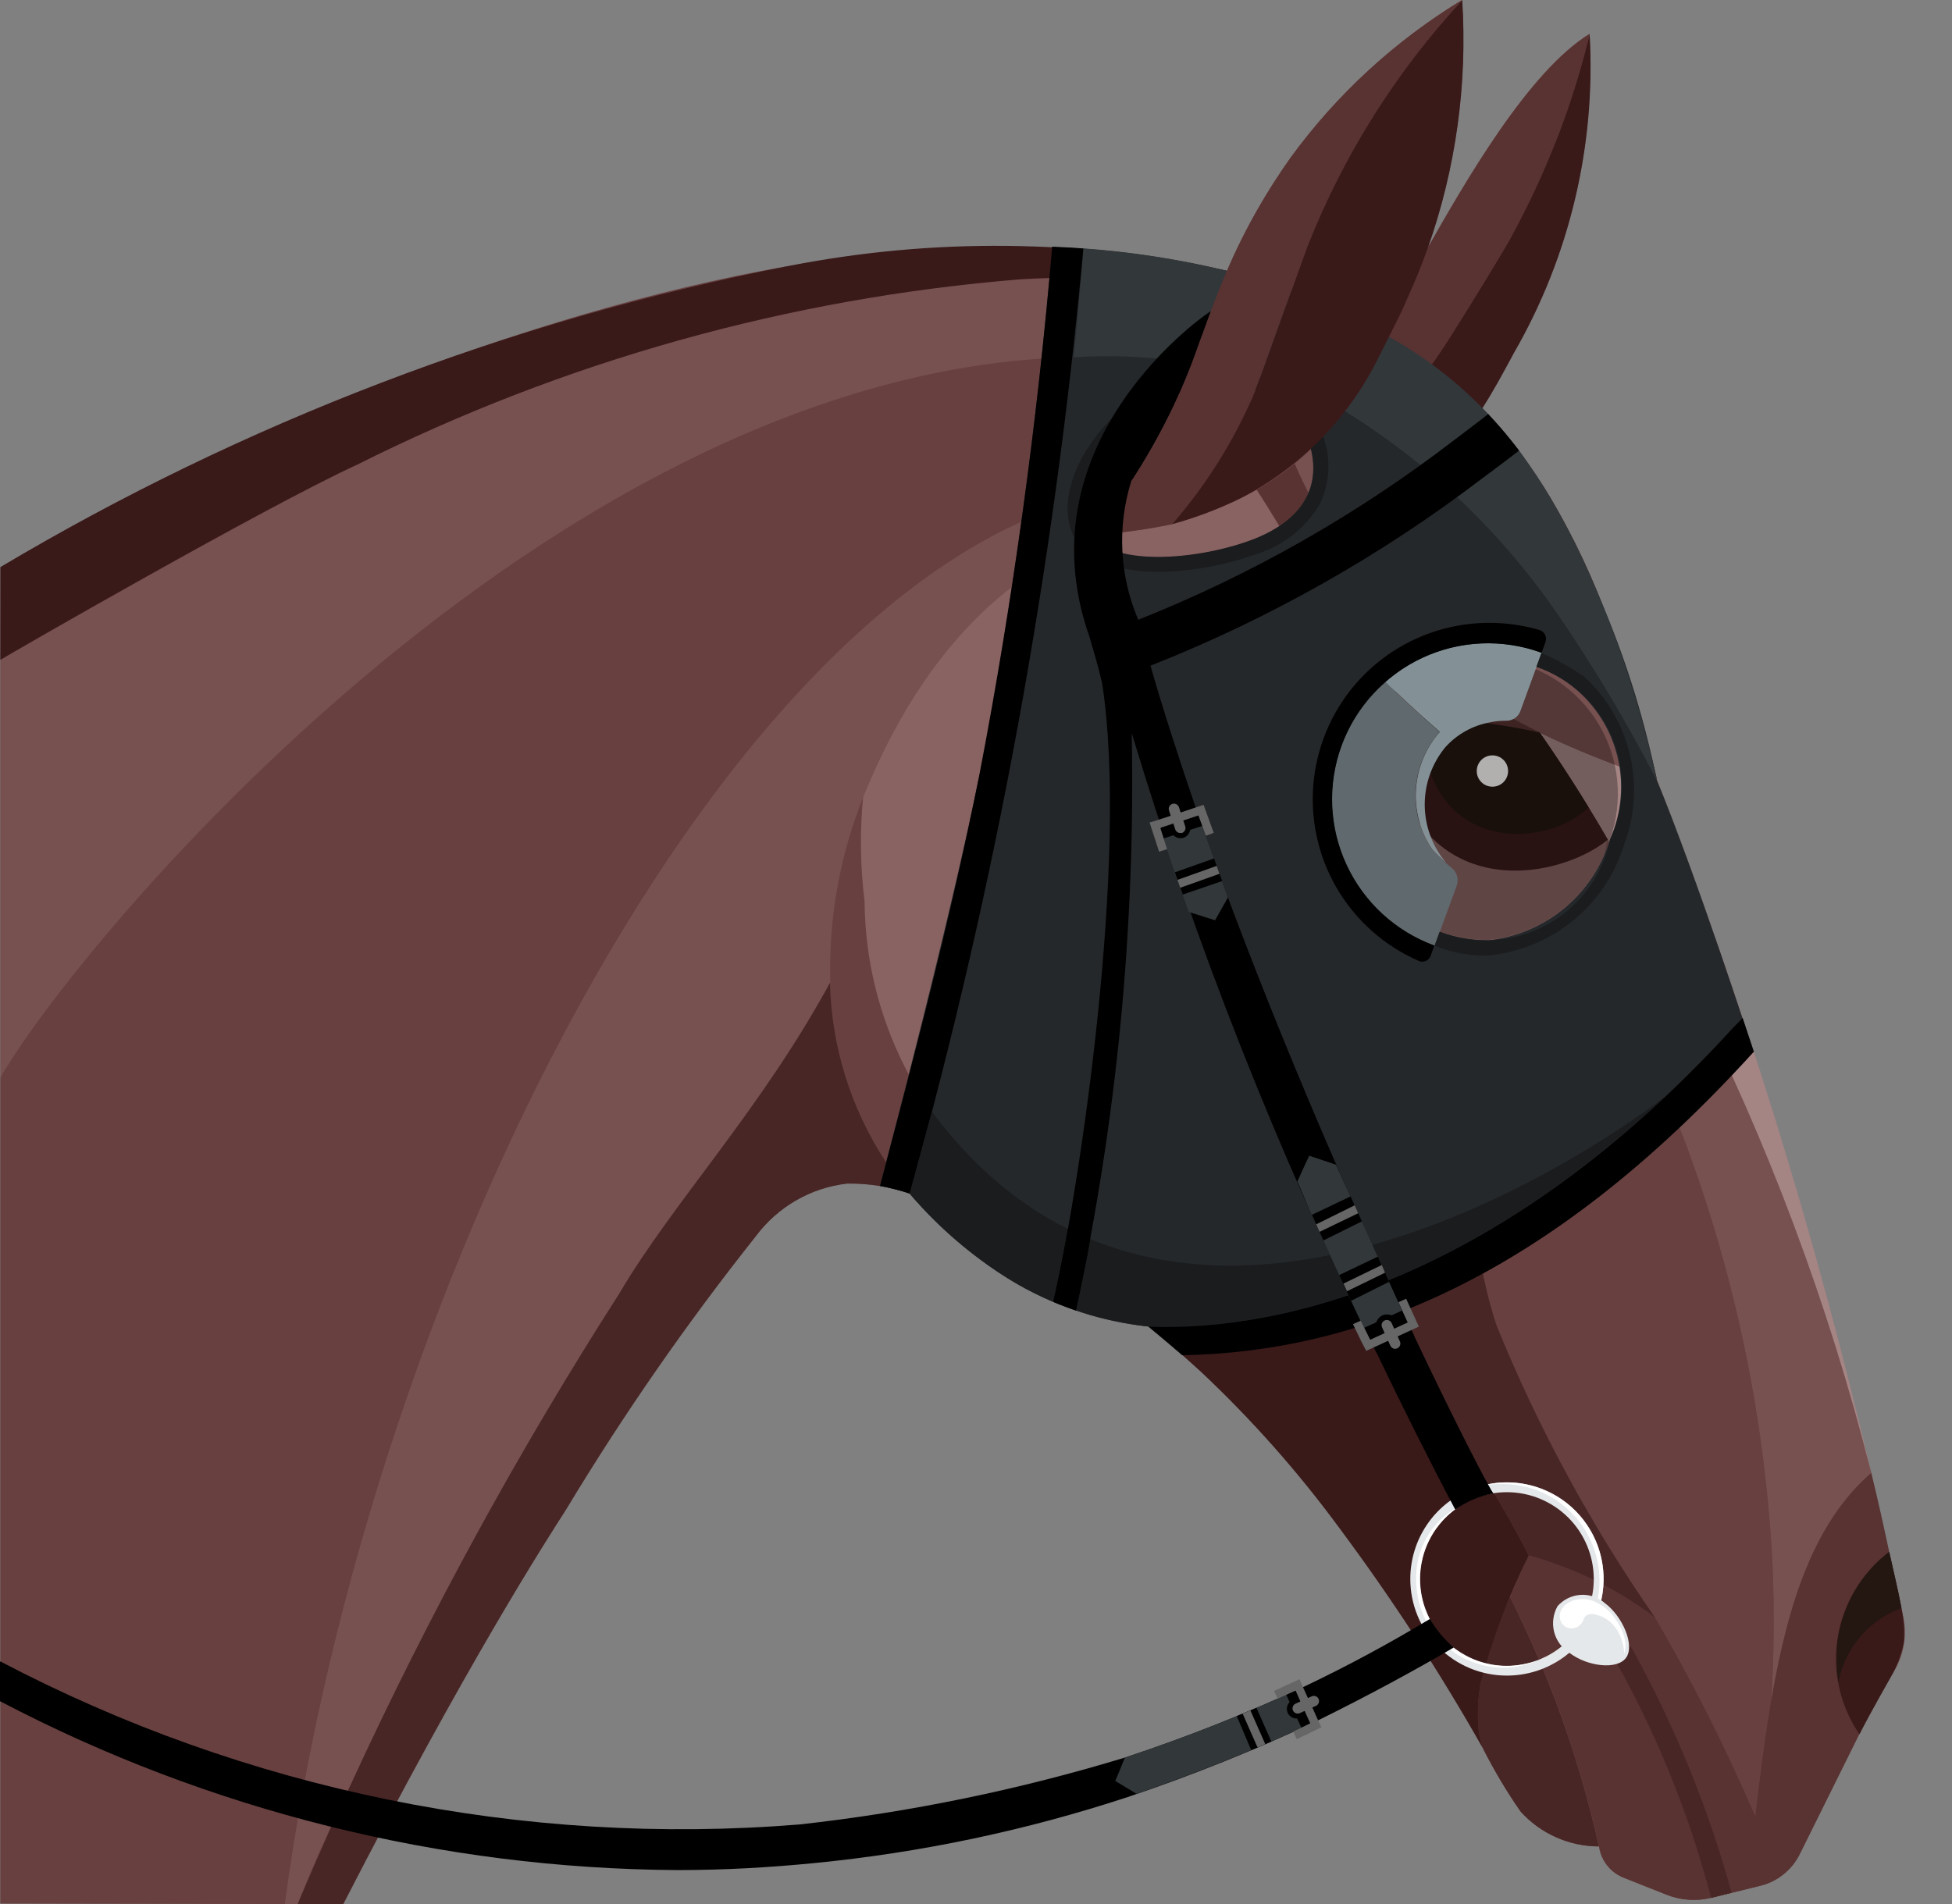 <svg width="41" height="40" viewBox="0 0 41 40" fill="none" xmlns="http://www.w3.org/2000/svg">
<rect x="0" y="0" width="41" height="40" fill="#808080" stroke="none"/>
<g clip-path="url(#clip0_479_5872)">
<path d="M0.012 11.919V39.985L7.212 39.998C9.84 34.884 11.482 32.351 11.891 31.711C13.094 29.714 14.425 27.797 15.875 25.971C16.102 25.665 16.389 25.409 16.718 25.218C17.048 25.027 17.413 24.906 17.792 24.862C18.244 24.856 18.694 24.927 19.123 25.073C20.119 26.278 21.445 27.168 22.938 27.634C23.329 27.742 23.728 27.82 24.132 27.866C24.407 28.089 24.787 28.409 25.223 28.809C26.298 29.819 27.278 30.926 28.151 32.116C29.248 33.591 30.252 35.133 31.157 36.734V36.747C31.387 37.2 31.647 37.637 31.937 38.055C32.144 38.286 32.398 38.471 32.682 38.598C32.966 38.725 33.273 38.791 33.584 38.791C33.605 38.937 33.664 39.075 33.755 39.191C33.847 39.306 33.967 39.395 34.105 39.449L35.005 39.806C35.302 39.923 35.629 39.946 35.94 39.87L36.37 39.764L36.97 39.617C37.147 39.574 37.312 39.492 37.454 39.379C37.597 39.265 37.713 39.122 37.795 38.959L39.045 36.432C39.253 36.018 39.701 35.232 39.701 35.232C39.853 35.025 39.953 34.785 39.992 34.531C40.031 34.277 40.007 34.018 39.924 33.775C39.862 33.41 39.464 31.661 39.294 30.939C38.135 25.984 36.632 21.117 34.794 16.372C34.716 16.089 34.572 15.451 34.405 14.889C34.282 14.477 34.088 13.833 33.782 13.058C33.456 12.155 33.046 11.284 32.557 10.458C32.163 9.798 31.697 9.183 31.169 8.625L31.127 8.583C31.387 8.164 31.575 7.824 31.795 7.412C32.965 5.381 33.517 3.052 33.384 0.712C32.109 1.499 30.795 3.783 29.99 5.199C30.576 3.531 30.82 1.763 30.708 -0.001C29.301 0.855 28.077 1.98 27.108 3.311C26.579 4.054 26.132 4.851 25.774 5.689L25.725 5.678C23.62 5.213 21.457 5.072 19.31 5.261C13.552 5.606 7.038 8.422 5.838 8.942C3.834 9.809 1.888 10.803 0.012 11.919Z" fill="#684040"/>
<path d="M32.341 15.39C31.28 15.156 30.195 15.049 29.109 15.07C29.421 19.058 32.615 18.576 33.772 17.641C33.228 16.7 32.722 15.937 32.341 15.39Z" fill="#3A1919"/>
<path d="M29.859 15.087C29.883 17.987 32.497 17.842 33.365 16.958C32.978 16.326 32.625 15.797 32.341 15.39C31.528 15.194 30.695 15.092 29.859 15.087Z" fill="#241711"/>
<path d="M31.347 16.527C31.529 16.527 31.676 16.38 31.676 16.198C31.676 16.016 31.529 15.869 31.347 15.869C31.165 15.869 31.018 16.016 31.018 16.198C31.018 16.38 31.165 16.527 31.347 16.527Z" fill="#FCFBFA"/>
<path d="M31.723 33.551C32.559 35.214 33.186 36.974 33.59 38.791C33.61 38.937 33.67 39.075 33.761 39.191C33.853 39.306 33.973 39.395 34.111 39.449L35.011 39.806C35.308 39.923 35.635 39.946 35.946 39.87L36.975 39.617C37.152 39.574 37.317 39.492 37.459 39.379C37.602 39.265 37.718 39.122 37.8 38.959L39.057 36.425C39.265 36.011 39.713 35.225 39.713 35.225C39.849 34.992 39.942 34.737 39.99 34.472C40.004 34.237 39.986 34.002 39.936 33.772C39.867 33.408 39.78 33.047 39.68 32.6C39.591 32.181 39.48 31.66 39.304 30.938C37.68 32.347 37.238 34.924 36.866 38.153C36.25 36.723 35.549 35.332 34.766 33.986C33.972 33.385 33.071 32.94 32.111 32.676C32.057 32.783 31.894 33.128 31.723 33.551Z" fill="#593232"/>
<path d="M35.941 39.87C35.46 38.032 34.733 36.267 33.78 34.623C33.758 34.591 33.749 34.552 33.753 34.514C33.757 34.476 33.774 34.44 33.802 34.413C33.83 34.386 33.866 34.37 33.904 34.367C33.943 34.364 33.981 34.375 34.013 34.397C34.079 34.442 34.142 34.49 34.202 34.543C34.235 34.571 34.263 34.605 34.284 34.643C35.179 36.262 35.88 37.981 36.371 39.764L35.941 39.87Z" fill="#492626"/>
<path d="M25.08 26.517C23.716 26.438 22.404 25.962 21.307 25.147C20.341 24.426 19.555 23.491 19.011 22.415C18.466 21.34 18.177 20.153 18.167 18.947C18.077 18.209 18.069 17.464 18.142 16.724C18.011 17.024 16.358 21 18.603 24.4C19.649 25.927 21.172 27.065 22.933 27.636C23.324 27.744 23.724 27.822 24.127 27.868C25.464 28.046 26.825 27.856 28.063 27.32C29.238 26.793 30.251 25.961 30.996 24.911C29.267 26.11 27.178 26.677 25.08 26.517Z" fill="#684040"/>
<path d="M39.307 30.938C38.411 27.396 37.125 23.964 35.472 20.706C34.919 19.621 34.349 18.6 33.772 17.641L33.352 19.635C35.67 23.69 36.999 28.235 37.231 32.9C37.27 33.833 37.262 34.768 37.206 35.7C37.564 33.624 38.119 31.968 39.307 30.938Z" fill="#775050"/>
<path d="M32.339 15.389C32.72 15.936 33.226 16.7 33.77 17.641C34.349 18.6 34.919 19.621 35.47 20.706C37.122 23.964 38.408 27.396 39.303 30.938C38.144 25.983 36.641 21.116 34.803 16.371C34.449 16.258 33.987 16.098 33.458 15.882C33.185 15.77 32.8 15.611 32.339 15.389Z" fill="#A58484"/>
<path d="M37.231 32.9C36.998 28.235 35.669 23.69 33.35 19.635C33.25 20.085 33.112 20.557 32.95 21.047C32.477 22.434 31.809 23.747 30.967 24.947L30.996 24.908C30.983 25.249 30.992 25.59 31.023 25.93C31.096 26.58 31.234 27.22 31.436 27.842C32.321 30.003 33.439 32.061 34.768 33.981C35.559 35.323 36.26 36.716 36.868 38.15C36.968 37.283 37.073 36.463 37.205 35.7C37.261 34.768 37.27 33.833 37.231 32.9Z" fill="#684040"/>
<path d="M18.16 18.945C18.17 20.151 18.459 21.337 19.004 22.413C19.548 23.488 20.334 24.424 21.3 25.145C22.397 25.96 23.709 26.436 25.073 26.515C27.171 26.677 29.261 26.112 30.991 24.915C31.821 23.724 32.479 22.424 32.947 21.05C33.114 20.56 33.247 20.088 33.347 19.638L33.767 17.644C33.223 16.703 32.717 15.944 32.336 15.393C31.275 15.159 30.19 15.052 29.104 15.073C28.919 14.691 27.515 12.025 26.395 10.291C26.284 10.354 26.172 10.414 26.052 10.471C25.591 10.695 25.111 10.876 24.618 11.013C24.487 11.034 24.27 11.086 23.939 11.134H23.923C23.795 11.152 23.649 11.171 23.484 11.19L23.298 11.21C21.851 11.721 19.653 12.968 18.13 16.721C18.058 17.461 18.069 18.207 18.16 18.945Z" fill="#896262"/>
<path d="M28.212 27.251C29.266 28.335 30.209 29.521 31.027 30.793C31.444 31.442 31.803 32.076 32.112 32.676C33.071 32.941 33.971 33.385 34.765 33.984C33.431 32.067 32.314 30.008 31.433 27.845C31.231 27.223 31.093 26.583 31.02 25.933C30.989 25.593 30.98 25.252 30.993 24.911C30.773 25.224 30.527 25.517 30.258 25.789C29.668 26.393 28.975 26.888 28.212 27.251Z" fill="#492626"/>
<path d="M31.155 36.745C31.385 37.198 31.645 37.635 31.935 38.053C32.142 38.284 32.396 38.469 32.68 38.596C32.964 38.723 33.271 38.789 33.582 38.789C33.178 36.972 32.55 35.212 31.715 33.549C31.481 34.075 31.288 34.618 31.136 35.173C31.124 35.231 31.11 35.29 31.1 35.347C31.038 35.692 31.025 36.044 31.061 36.392C31.082 36.512 31.114 36.63 31.155 36.745Z" fill="#492626"/>
<path d="M24.125 27.868C24.401 28.091 24.781 28.411 25.217 28.811C26.292 29.821 27.272 30.928 28.145 32.118C29.242 33.593 30.246 35.136 31.151 36.736C31.112 36.625 31.082 36.51 31.062 36.394C31.026 36.046 31.039 35.694 31.1 35.349C31.346 34.426 31.685 33.531 32.111 32.676C31.802 32.076 31.443 31.442 31.026 30.793C30.208 29.521 29.265 28.335 28.211 27.251L28.06 27.32C26.822 27.856 25.462 28.045 24.125 27.868Z" fill="#3A1919"/>
<path d="M39.68 32.609C39.78 33.056 39.867 33.417 39.936 33.781C39.986 34.011 40.004 34.246 39.99 34.481C39.943 34.746 39.849 35.001 39.713 35.234C39.713 35.234 39.265 36.017 39.057 36.434C38.648 35.839 38.484 35.109 38.6 34.396C38.716 33.683 39.103 33.043 39.68 32.609Z" fill="#3A1919"/>
<path d="M39.937 33.786V33.772C39.868 33.408 39.781 33.047 39.681 32.6C39.27 32.915 38.953 33.337 38.765 33.821C38.577 34.303 38.526 34.829 38.616 35.339C38.683 34.988 38.84 34.66 39.071 34.388C39.303 34.116 39.601 33.908 39.937 33.786Z" fill="#241711"/>
<path d="M27.194 9.745C28.081 11.779 29.499 13.537 31.3 14.834C31.992 15.238 32.713 15.589 33.458 15.885C33.987 16.101 34.449 16.261 34.803 16.374C32.234 11.537 29.878 9.474 28.234 8.645C27.931 9.051 27.582 9.42 27.194 9.745Z" fill="#775050"/>
<path d="M32.341 15.39C31.28 15.156 30.195 15.049 29.109 15.07C29.421 19.058 32.615 18.576 33.772 17.641C33.228 16.7 32.722 15.937 32.341 15.39Z" fill="#3A1919"/>
<path d="M29.859 15.087C29.883 17.987 32.497 17.842 33.365 16.958C32.978 16.326 32.625 15.797 32.341 15.39C31.528 15.194 30.695 15.092 29.859 15.087Z" fill="#241711"/>
<path d="M31.347 16.527C31.529 16.527 31.676 16.38 31.676 16.198C31.676 16.016 31.529 15.869 31.347 15.869C31.165 15.869 31.018 16.016 31.018 16.198C31.018 16.38 31.165 16.527 31.347 16.527Z" fill="#FCFBFA"/>
<path d="M26.401 10.287C27.519 12.022 28.925 14.687 29.11 15.069C30.196 15.048 31.281 15.155 32.342 15.389C32.024 15.231 31.673 15.051 31.3 14.831C29.501 13.533 28.083 11.776 27.193 9.744C26.945 9.948 26.68 10.129 26.401 10.287Z" fill="#593232"/>
<path d="M6.251 40.002H7.208C9.836 34.888 11.478 32.355 11.887 31.715C13.09 29.718 14.421 27.801 15.871 25.975C16.098 25.669 16.385 25.413 16.715 25.222C17.044 25.031 17.41 24.91 17.788 24.866C18.238 24.858 18.687 24.929 19.113 25.075C18.819 24.719 18.64 24.461 18.6 24.4C17.867 23.279 17.463 21.976 17.432 20.637C15.962 23.331 14.126 25.261 13 27.177C10.395 31.255 8.137 35.545 6.251 40.002Z" fill="#492626"/>
<path d="M5.98 40.003H6.248C6.573 39.189 6.948 38.354 7.357 37.51C8.996 33.94 10.883 30.488 13.003 27.181C14.13 25.263 15.969 23.335 17.439 20.635C17.402 19.298 17.64 17.967 18.139 16.726C19.662 12.973 21.86 11.726 23.307 11.215C23.276 11.217 23.244 11.21 23.216 11.195C23.189 11.18 23.166 11.157 23.151 11.13C23.136 11.102 23.129 11.07 23.131 11.039C23.133 11.008 23.144 10.977 23.163 10.952C23.34 10.722 23.495 10.509 23.64 10.3C15.574 11.487 7.761 26.683 5.98 40.003Z" fill="#775050"/>
<path d="M28.316 8.516C28.286 8.558 28.261 8.6 28.23 8.642C29.874 9.471 32.23 11.534 34.799 16.371C33.05 11.871 30.154 8.45 28.917 7.571C28.827 7.739 28.724 7.908 28.617 8.077C28.6 8.105 28.581 8.132 28.564 8.159C28.486 8.279 28.403 8.398 28.316 8.516Z" fill="#A58484"/>
<path d="M33.389 0.713C33.218 1.417 33.004 2.11 32.747 2.788C32.703 2.905 32.647 3.038 32.583 3.177C32.334 3.797 32.05 4.403 31.732 4.991C31.552 5.319 30.332 7.329 30.065 7.662C30.447 7.936 30.804 8.244 31.131 8.582C31.379 8.2 31.566 7.843 31.8 7.412C32.97 5.381 33.522 3.053 33.389 0.713Z" fill="#3A1919"/>
<path d="M34.768 16.287L34.799 16.351C34.77 16.227 34.581 15.451 34.414 14.889C34.291 14.477 34.097 13.833 33.791 13.058C33.465 12.155 33.055 11.284 32.566 10.458C32.172 9.798 31.706 9.183 31.178 8.625C30.588 8.014 29.91 7.496 29.165 7.089C29.074 7.271 28.921 7.571 28.921 7.571C30.154 8.453 33.019 11.838 34.768 16.287Z" fill="#3A1919"/>
<path d="M29.58 6.214C29.366 6.698 29.152 7.114 29.166 7.086C29.477 7.259 29.777 7.45 30.066 7.658C30.245 7.417 30.412 7.168 30.566 6.911C30.984 6.243 31.553 5.326 31.737 4.986C32.476 3.642 33.032 2.205 33.39 0.713C32.115 1.5 30.801 3.784 29.996 5.2C29.953 5.323 29.764 5.8 29.58 6.214Z" fill="#593232"/>
<path d="M0.009 39.989L5.979 40C7.761 26.679 15.579 11.479 23.643 10.3C24.21 9.481 24.672 8.595 25.018 7.661C13.183 5.9 1.791 19.543 0.009 22.636V39.989Z" fill="#684040"/>
<path d="M0.009 22.636C1.791 19.543 13.183 5.9 25.018 7.654C25.205 7.169 25.373 6.695 25.567 6.195C24.946 6.049 24.315 5.946 23.68 5.888C22.932 5.82 22.18 5.81 21.431 5.858C16.58 6.251 11.851 7.575 7.502 9.758C5.559 10.658 0.227 13.727 0.009 13.858V22.636Z" fill="#775050"/>
<path d="M0.007 13.862C0.225 13.727 5.557 10.653 7.5 9.762C11.851 7.582 16.58 6.26 21.431 5.868C22.18 5.82 22.932 5.83 23.68 5.898C24.315 5.956 24.946 6.059 25.567 6.205C25.633 6.037 25.703 5.866 25.778 5.694C22.736 5.023 19.589 4.989 16.534 5.594C10.704 6.739 5.115 8.876 0.009 11.913L0.007 13.862Z" fill="#3A1919"/>
<path opacity="0.3" d="M28.294 16.787C28.293 17.572 28.604 18.325 29.158 18.88C29.712 19.436 30.464 19.748 31.249 19.749C31.838 19.689 32.396 19.456 32.853 19.078C33.31 18.701 33.645 18.197 33.816 17.63C33.957 17.235 34.009 16.814 33.968 16.396C33.927 15.979 33.794 15.575 33.579 15.215C33.364 14.855 33.072 14.547 32.724 14.313C32.376 14.079 31.981 13.924 31.566 13.861C31.151 13.798 30.728 13.827 30.326 13.946C29.923 14.066 29.553 14.273 29.24 14.553C28.927 14.832 28.68 15.178 28.517 15.564C28.353 15.95 28.277 16.368 28.294 16.787Z" fill="black"/>
<path d="M18.48 24.915C18.692 24.954 18.901 25.007 19.105 25.075C19.757 25.843 20.535 26.494 21.405 27C22.24 27.47 23.162 27.766 24.115 27.869C24.315 28.031 24.698 28.356 24.828 28.469C31.417 28.338 35.737 23.215 36.828 22.094C36.768 21.88 35.659 18.486 34.796 16.371C34.304 13.954 33.353 11.652 31.996 9.592C31.252 8.558 30.286 7.703 29.168 7.092C28.101 6.478 26.958 6.007 25.768 5.692C24.567 5.401 23.338 5.233 22.103 5.192C21.821 8.486 21.351 12.037 20.768 15.286C20.18 18.545 18.48 24.915 18.48 24.915ZM31.248 19.752C30.463 19.751 29.712 19.439 29.157 18.883C28.603 18.328 28.293 17.575 28.294 16.791C28.294 16.006 28.607 15.254 29.162 14.7C29.718 14.146 30.471 13.835 31.255 13.836C31.713 13.82 32.168 13.921 32.576 14.129C32.984 14.337 33.333 14.646 33.589 15.026C33.845 15.406 34 15.845 34.04 16.302C34.079 16.759 34.002 17.218 33.815 17.636C33.644 18.203 33.309 18.707 32.852 19.084C32.395 19.461 31.837 19.695 31.248 19.755V19.752ZM22.796 11.052C22.737 10.785 22.74 10.508 22.803 10.242C22.867 9.975 22.99 9.727 23.163 9.515C23.545 8.953 24.089 8.521 24.722 8.276C25.019 8.168 25.333 8.112 25.65 8.111C26.029 8.084 26.408 8.175 26.733 8.372C27.059 8.569 27.315 8.862 27.467 9.211C27.816 10.192 27.376 10.96 26.227 11.372C25.027 11.804 23.112 11.939 22.796 11.054V11.052Z" fill="#25282B"/>
<path d="M22.502 11.152C22.728 11.783 23.484 12.013 24.336 12.013C25.017 12.004 25.693 11.884 26.336 11.659C26.914 11.493 27.407 11.115 27.717 10.599C27.83 10.368 27.893 10.115 27.902 9.858C27.91 9.601 27.864 9.345 27.767 9.106C27.663 8.837 27.502 8.594 27.293 8.394C27.085 8.195 26.835 8.044 26.561 7.952C25.929 7.736 25.242 7.747 24.617 7.983C23.189 8.493 22.12 10.093 22.502 11.152ZM23.162 9.509C23.545 8.949 24.09 8.519 24.723 8.276C25.021 8.168 25.335 8.112 25.652 8.111C26.032 8.084 26.411 8.175 26.737 8.372C27.062 8.569 27.319 8.862 27.472 9.211C27.822 10.188 27.381 10.953 26.231 11.364C25.031 11.794 23.11 11.928 22.794 11.046C22.734 10.779 22.736 10.502 22.8 10.235C22.864 9.969 22.988 9.721 23.162 9.509Z" fill="#1A1C1E"/>
<path d="M25.768 5.688C26.965 5.986 28.113 6.454 29.178 7.078C29.96 7.513 30.669 8.068 31.278 8.723C33.186 10.714 34.331 14.258 34.806 16.408C34.182 15.191 33.48 14.015 32.706 12.887C31.532 11.182 30.018 9.738 28.26 8.645C26.487 7.775 24.518 7.382 22.548 7.506C22.58 7.306 22.748 5.418 22.754 5.218C23.77 5.291 24.778 5.448 25.768 5.688Z" fill="#32373A"/>
<path d="M18.485 24.914C19.138 22.408 19.902 19.614 20.576 16.251C21.277 12.591 21.786 8.896 22.1 5.182C22.3 5.19 22.518 5.203 22.755 5.219C22.143 11.934 20.923 18.58 19.11 25.074C18.905 25.008 18.696 24.954 18.485 24.914Z" fill="black"/>
<path d="M19.106 25.074C19.127 25.1 19.163 25.142 19.2 25.183C19.622 25.657 20.091 26.087 20.6 26.466C21.071 26.823 21.585 27.12 22.129 27.352C22.768 27.616 23.442 27.79 24.129 27.867C26.643 27.967 30.683 27.067 34.967 23.041C33.313 24.315 24.629 30.158 19.574 23.351C19.422 23.9 19.257 24.527 19.106 25.074Z" fill="#1A1C1E"/>
<path d="M28.167 15.693C27.874 16.508 27.917 17.406 28.286 18.19C28.655 18.974 29.32 19.579 30.135 19.872L30.242 19.578L30.596 18.61C30.62 18.547 30.623 18.477 30.607 18.412C30.59 18.346 30.553 18.287 30.502 18.243C30.352 18.119 30.209 17.985 30.076 17.843C29.826 17.472 29.706 17.029 29.736 16.582C29.765 16.136 29.943 15.712 30.24 15.378C29.94 15.118 29.672 14.873 29.328 14.548C29.255 14.48 29.181 14.409 29.1 14.332C28.678 14.699 28.357 15.167 28.167 15.693Z" fill="#60696D"/>
<path d="M29.331 14.545C29.675 14.87 29.943 15.115 30.243 15.375C29.947 15.71 29.77 16.134 29.741 16.58C29.711 17.026 29.831 17.47 30.081 17.84C30.172 17.94 30.27 18.034 30.373 18.122C30.086 17.784 29.928 17.355 29.925 16.911C29.923 16.467 30.077 16.037 30.36 15.695C30.604 15.425 30.93 15.243 31.287 15.177C31.403 15.152 31.522 15.14 31.641 15.141C31.704 15.142 31.766 15.123 31.819 15.087C31.871 15.051 31.911 15 31.933 14.941L32.274 14.008L32.381 13.714C31.829 13.511 31.233 13.461 30.656 13.57C30.078 13.678 29.541 13.941 29.1 14.33C29.18 14.409 29.251 14.48 29.331 14.545Z" fill="#839196"/>
<path d="M29.806 20.192H29.814C29.86 20.209 29.91 20.206 29.954 20.186C29.998 20.165 30.032 20.128 30.048 20.082L30.128 19.863C29.313 19.565 28.649 18.954 28.284 18.167C27.918 17.379 27.881 16.479 28.179 15.663C28.477 14.848 29.088 14.184 29.875 13.819C30.663 13.453 31.564 13.416 32.379 13.714L32.463 13.486V13.478C32.471 13.454 32.474 13.429 32.472 13.404C32.47 13.379 32.463 13.354 32.451 13.332C32.44 13.309 32.424 13.289 32.405 13.273C32.385 13.256 32.363 13.244 32.339 13.236C31.778 13.072 31.187 13.041 30.612 13.145C29.83 13.288 29.115 13.678 28.572 14.258C28.029 14.839 27.688 15.578 27.597 16.368C27.506 17.157 27.672 17.955 28.069 18.643C28.467 19.331 29.075 19.873 29.804 20.189L29.806 20.192Z" fill="black"/>
<path d="M31.254 20.072H31.267C31.919 20.008 32.538 19.753 33.046 19.337C33.553 18.921 33.925 18.364 34.116 17.737C34.342 17.135 34.383 16.479 34.235 15.854C34.087 15.228 33.756 14.66 33.285 14.223L33.277 14.216C32.993 14.022 32.692 13.854 32.377 13.716L32.27 14.01C32.622 14.13 32.944 14.322 33.217 14.575C33.49 14.827 33.706 15.134 33.852 15.476C33.999 15.818 34.071 16.186 34.066 16.558C34.06 16.93 33.976 17.296 33.82 17.633C33.741 18.013 33.58 18.371 33.349 18.682C33.117 18.993 32.82 19.25 32.479 19.435C32.138 19.619 31.761 19.727 31.374 19.751C30.987 19.775 30.599 19.714 30.238 19.573L30.131 19.867C30.486 20.015 30.869 20.085 31.254 20.072Z" fill="#1A1C1E"/>
<path d="M24.13 27.869C26.918 27.981 31.58 26.869 36.38 21.615L36.603 21.385L36.839 22.093C32.466 26.909 28.452 28.403 24.839 28.471C24.58 28.245 24.125 27.869 24.13 27.869Z" fill="black"/>
<path d="M24.51 8.824C24.297 9.254 24.056 9.67 23.79 10.07C23.606 10.343 23.401 10.631 23.161 10.943C23.137 10.975 23.125 11.014 23.128 11.054C23.129 11.076 23.135 11.098 23.145 11.117C23.154 11.137 23.168 11.155 23.185 11.17C23.201 11.184 23.221 11.195 23.242 11.203C23.263 11.21 23.285 11.213 23.307 11.211C23.75 11.169 24.191 11.102 24.627 11.011C25.276 10.26 25.814 9.421 26.227 8.518C26.44 8.067 26.44 7.985 27.46 5.177C28.216 3.266 29.319 1.511 30.712 0C29.306 0.855 28.082 1.978 27.112 3.307C25.521 5.562 25.4 7.012 24.51 8.824Z" fill="#593232"/>
<path d="M24.623 11.01C25.117 10.874 25.597 10.692 26.057 10.467C27.296 9.828 28.301 8.813 28.926 7.567C28.934 7.552 29.384 6.661 29.434 6.552C29.525 6.352 29.608 6.161 29.685 5.984C29.799 5.721 29.901 5.461 29.992 5.205C30.58 3.538 30.825 1.769 30.713 0.005C29.317 1.514 28.214 3.269 27.46 5.182C26.44 7.99 26.44 8.072 26.227 8.523C25.813 9.424 25.273 10.261 24.623 11.01Z" fill="#3A1919"/>
<path d="M29.622 33.171C29.622 32.77 29.741 32.377 29.964 32.043C30.187 31.709 30.504 31.449 30.875 31.296C31.246 31.142 31.654 31.102 32.048 31.18C32.442 31.259 32.804 31.452 33.087 31.736C33.371 32.02 33.565 32.381 33.643 32.775C33.721 33.169 33.681 33.577 33.528 33.948C33.374 34.319 33.114 34.636 32.78 34.859C32.446 35.082 32.054 35.201 31.652 35.201C31.385 35.201 31.121 35.149 30.875 35.047C30.629 34.944 30.405 34.795 30.216 34.606C30.028 34.418 29.878 34.194 29.776 33.947C29.674 33.701 29.622 33.437 29.622 33.17V33.171ZM31.652 31.348C31.291 31.348 30.939 31.455 30.639 31.655C30.339 31.856 30.105 32.141 29.967 32.474C29.829 32.807 29.793 33.174 29.863 33.528C29.933 33.882 30.107 34.207 30.362 34.462C30.617 34.717 30.942 34.891 31.296 34.961C31.65 35.031 32.017 34.995 32.35 34.857C32.683 34.719 32.968 34.485 33.169 34.185C33.369 33.886 33.476 33.533 33.476 33.172C33.475 32.688 33.283 32.225 32.941 31.883C32.599 31.541 32.136 31.349 31.652 31.348Z" fill="#E5E8EA"/>
<path d="M33.474 33.915L33.529 33.943C33.656 33.635 33.704 33.3 33.671 32.968C33.637 32.637 33.523 32.319 33.337 32.042C33.151 31.765 32.901 31.538 32.606 31.382C32.312 31.225 31.984 31.143 31.651 31.143C31.482 31.142 31.314 31.163 31.151 31.205C31.29 31.186 31.43 31.176 31.57 31.177C31.897 31.178 32.219 31.258 32.509 31.41C32.798 31.562 33.047 31.782 33.233 32.051C33.42 32.32 33.539 32.63 33.58 32.954C33.621 33.279 33.583 33.608 33.47 33.915H33.474Z" fill="white"/>
<path d="M31.572 35.034C31.825 35.036 32.076 34.983 32.307 34.879C32.097 34.956 31.876 34.997 31.652 35C31.254 35.002 30.867 34.873 30.549 34.634C30.232 34.395 30.001 34.059 29.892 33.676C29.783 33.294 29.802 32.886 29.945 32.516C30.089 32.145 30.351 31.832 30.689 31.623C30.663 31.635 30.637 31.648 30.612 31.663C30.339 31.815 30.114 32.04 29.961 32.312C29.808 32.585 29.734 32.895 29.747 33.207C29.747 33.691 29.94 34.155 30.282 34.498C30.624 34.84 31.088 35.033 31.572 35.034Z" fill="white"/>
<path d="M22.127 27.332C22.286 27.394 22.427 27.449 22.6 27.514C23.458 23.536 23.851 19.472 23.771 15.404C25.11 19.836 26.811 24.151 28.858 28.304C29.48 29.604 30.066 30.77 30.566 31.713C30.805 31.544 31.078 31.428 31.366 31.373C31.216 31.173 29.698 28.216 28.005 24.324C27.285 22.668 26.537 20.84 25.842 18.99C25.675 18.528 25.414 17.822 25.114 16.963C24.776 15.976 24.414 14.863 24.165 13.985C26.658 13 29.003 11.675 31.134 10.049C31.449 9.818 31.863 9.502 31.907 9.466C31.652 9.139 31.538 9.004 31.259 8.698C31.097 8.829 30.687 9.135 30.52 9.263C28.5 10.814 26.275 12.078 23.908 13.02C23.514 12.098 23.462 11.067 23.76 10.11C24.356 9.203 24.836 8.225 25.188 7.198C25.288 6.931 25.373 6.698 25.431 6.539C25.404 6.539 21.417 9.232 22.884 13.381C22.971 13.681 23.048 13.93 23.148 14.348C23.717 18 22.68 24.958 22.127 27.332Z" fill="black"/>
<path d="M0 34.9V35.739C4.392 38.041 9.272 39.257 14.231 39.287C15.214 39.287 16.166 39.232 17.093 39.141C19.335 38.922 21.546 38.457 23.686 37.753C25.05 37.294 26.385 36.756 27.686 36.141C28.761 35.61 29.729 35.084 30.536 34.61C30.335 34.441 30.166 34.238 30.036 34.01C29.176 34.529 28.292 35.005 27.384 35.437C26.165 36.003 24.915 36.498 23.639 36.92C21.408 37.599 19.118 38.071 16.8 38.328C10.988 38.8 5.162 37.611 0 34.9Z" fill="black"/>
<path d="M27.523 36.208C27.137 36.396 26.817 36.534 26.569 36.645C26.242 36.787 25.969 36.895 25.642 37.027C25.242 37.194 24.253 37.559 23.872 37.685L23.425 37.414C23.425 37.414 23.564 37.089 23.625 36.925C24.309 36.699 24.974 36.451 25.189 36.368C25.606 36.206 26.01 36.041 26.276 35.927C26.676 35.761 27.107 35.564 27.207 35.517C27.317 35.753 27.413 35.972 27.523 36.208Z" fill="#32373A"/>
<path d="M26.28 36.767C26.38 36.725 26.539 36.658 26.703 36.585L26.391 35.879L25.977 36.052L26.28 36.767Z" fill="black"/>
<path d="M25.792 18.853L25.521 19.333C25.521 19.333 25.142 19.214 24.969 19.158L24.85 18.821L24.73 18.483C24.598 18.116 24.488 17.758 24.367 17.396L25.172 17.131C25.372 17.688 25.792 18.853 25.792 18.853Z" fill="#32373A"/>
<path d="M28.769 28.145C28.469 27.545 27.929 26.364 27.55 25.522C27.424 25.238 27.325 24.986 27.25 24.822C27.25 24.822 27.413 24.457 27.499 24.28L28.062 24.468L29.562 27.781C29.3 27.907 28.78 28.145 28.769 28.145Z" fill="#32373A"/>
<path d="M25.256 17.351L24.442 17.613L24.371 17.396L25.171 17.128L25.256 17.351Z" fill="black"/>
<path d="M25.671 18.509L24.843 18.793C24.789 18.639 24.732 18.481 24.678 18.326C24.95 18.226 25.228 18.134 25.5 18.034C25.555 18.192 25.611 18.351 25.671 18.509Z" fill="black"/>
<path d="M27.556 25.521C27.636 25.7 27.719 25.879 27.798 26.059L28.605 25.659C28.525 25.485 28.449 25.311 28.368 25.134L27.556 25.521Z" fill="black"/>
<path d="M28.128 26.787C28.208 26.967 28.285 27.135 28.378 27.328L29.178 26.928C29.097 26.754 29.02 26.574 28.939 26.4L28.128 26.787Z" fill="black"/>
<path d="M28.654 27.894L28.907 28.408C28.907 28.408 29.407 28.184 29.698 28.051C29.598 27.836 29.452 27.531 29.452 27.531L28.654 27.894Z" fill="black"/>
<path d="M24.795 17.61C24.907 17.61 24.999 17.519 24.999 17.406C24.999 17.294 24.907 17.202 24.795 17.202C24.682 17.202 24.591 17.294 24.591 17.406C24.591 17.519 24.682 17.61 24.795 17.61Z" fill="black"/>
<path d="M29.132 28.079C29.261 28.079 29.365 27.975 29.365 27.846C29.365 27.717 29.261 27.613 29.132 27.613C29.003 27.613 28.899 27.717 28.899 27.846C28.899 27.975 29.003 28.079 29.132 28.079Z" fill="black"/>
<path d="M27.334 36.295L27.522 36.204L27.207 35.513C27.144 35.542 27.078 35.57 27.015 35.6L27.334 36.295Z" fill="black"/>
<path d="M27.231 36.103C27.342 36.103 27.433 36.013 27.433 35.901C27.433 35.789 27.342 35.699 27.231 35.699C27.119 35.699 27.029 35.789 27.029 35.901C27.029 36.013 27.119 36.103 27.231 36.103Z" fill="black"/>
<path d="M26.263 35.932L26.1 36L26.414 36.711L26.576 36.641L26.263 35.932Z" fill="#666666"/>
<path d="M28.58 27.745L28.418 27.818C28.466 27.918 28.537 28.067 28.596 28.187L28.696 28.379L28.775 28.343C29.082 28.2 29.722 27.906 29.722 27.906L29.802 27.87L29.535 27.284L29.374 27.357L29.568 27.783L28.779 28.146L28.76 28.109C28.7 27.989 28.628 27.845 28.58 27.745Z" fill="#666666"/>
<path d="M24.146 17.279L24.346 17.893L24.514 17.839L24.369 17.391L24.645 17.3L24.685 17.424C24.692 17.446 24.707 17.465 24.725 17.479C24.744 17.492 24.767 17.5 24.79 17.5H24.824C24.852 17.491 24.874 17.471 24.888 17.445C24.901 17.419 24.904 17.389 24.895 17.361L24.854 17.236L25.173 17.13L25.327 17.557L25.493 17.497L25.28 16.908L25.198 16.936L24.798 17.069L24.763 16.958C24.753 16.931 24.734 16.908 24.708 16.895C24.682 16.882 24.652 16.88 24.624 16.888C24.61 16.892 24.598 16.9 24.587 16.909C24.576 16.918 24.567 16.93 24.56 16.942C24.554 16.955 24.55 16.969 24.549 16.984C24.548 16.998 24.549 17.012 24.554 17.026L24.59 17.138L24.229 17.256L24.146 17.279Z" fill="#666666"/>
<path d="M25.555 18.191L24.731 18.484L24.79 18.65L25.614 18.357L25.555 18.191Z" fill="#666666"/>
<path d="M27.299 35.275L26.76 35.523L26.835 35.686L27.214 35.515L27.314 35.745L27.214 35.79C27.194 35.798 27.177 35.812 27.166 35.83C27.154 35.848 27.148 35.869 27.148 35.89C27.148 35.905 27.151 35.919 27.157 35.932C27.162 35.946 27.17 35.958 27.181 35.968C27.191 35.978 27.203 35.986 27.217 35.991C27.23 35.997 27.244 35.999 27.259 35.999C27.274 35.999 27.289 35.995 27.303 35.989L27.403 35.943C27.444 36.035 27.486 36.126 27.522 36.204L27.499 36.215C27.391 36.268 27.264 36.332 27.164 36.375L27.236 36.536C27.336 36.493 27.467 36.427 27.576 36.374L27.755 36.287L27.718 36.209C27.676 36.118 27.618 35.995 27.564 35.871L27.65 35.833C27.672 35.82 27.689 35.8 27.698 35.776C27.707 35.753 27.708 35.726 27.7 35.702C27.695 35.688 27.688 35.676 27.679 35.665C27.669 35.654 27.658 35.645 27.645 35.639C27.632 35.632 27.618 35.628 27.603 35.627C27.589 35.627 27.574 35.629 27.561 35.633L27.472 35.673L27.328 35.356L27.299 35.275Z" fill="#666666"/>
<path d="M29.023 26.575L28.218 26.966L28.292 27.127L29.092 26.737L29.023 26.575Z" fill="#666666"/>
<path d="M28.454 25.321L27.645 25.721L27.716 25.879L28.528 25.488L28.454 25.321Z" fill="#666666"/>
<path d="M22.766 26.733C22.713 26.998 22.656 27.276 22.599 27.533C22.524 27.505 22.218 27.395 22.124 27.35C22.187 27.071 22.251 26.765 22.309 26.471C22.351 26.253 22.393 26.04 22.43 25.829C22.53 25.88 22.808 25.988 22.9 26.029C22.863 26.256 22.818 26.491 22.766 26.733Z" fill="black"/>
<path d="M29.202 28.268L29.028 27.883C29.017 27.857 29.016 27.827 29.026 27.8C29.037 27.773 29.058 27.752 29.084 27.74C29.097 27.734 29.111 27.731 29.126 27.73C29.14 27.73 29.155 27.732 29.168 27.737C29.182 27.742 29.194 27.75 29.205 27.76C29.216 27.77 29.224 27.782 29.23 27.795L29.404 28.181C29.416 28.208 29.417 28.238 29.406 28.265C29.396 28.292 29.375 28.314 29.349 28.326C29.334 28.332 29.317 28.336 29.301 28.336C29.28 28.336 29.259 28.329 29.241 28.317C29.224 28.305 29.21 28.288 29.202 28.268Z" fill="#666666"/>
<path d="M33.713 33.682C34.084 33.961 34.345 34.571 34.152 34.829C33.959 35.087 33.342 35.008 32.972 34.729C32.81 34.63 32.692 34.471 32.644 34.287C32.596 34.103 32.622 33.908 32.715 33.742C32.839 33.602 33.014 33.517 33.202 33.505C33.389 33.494 33.573 33.558 33.713 33.682Z" fill="#E5E8EA"/>
<path d="M34.021 34.345C33.972 34.236 33.899 34.14 33.808 34.063C33.73 33.997 33.638 33.95 33.538 33.926C33.503 33.912 33.465 33.906 33.427 33.908C33.389 33.91 33.353 33.92 33.319 33.938C33.298 33.953 33.281 33.972 33.269 33.995C33.26 34.033 33.243 34.07 33.219 34.101C33.196 34.133 33.166 34.159 33.131 34.178C33.096 34.196 33.056 34.206 33.016 34.208C32.976 34.209 32.936 34.201 32.899 34.185C32.839 34.153 32.794 34.099 32.774 34.034C32.753 33.965 32.76 33.891 32.792 33.827C32.821 33.767 32.867 33.717 32.924 33.683C32.99 33.639 33.065 33.611 33.143 33.602C33.22 33.589 33.299 33.591 33.375 33.608C33.451 33.625 33.523 33.655 33.588 33.696C33.731 33.775 33.852 33.889 33.939 34.028C34.003 34.116 34.054 34.213 34.09 34.316C34.147 34.453 34.156 34.606 34.115 34.749C34.113 34.609 34.081 34.471 34.021 34.345Z" fill="white"/>
</g>
<defs>
<clipPath id="clip0_479_5872">
<rect width="40.015" height="40.003" fill="white"/>
</clipPath>
</defs>
</svg>
